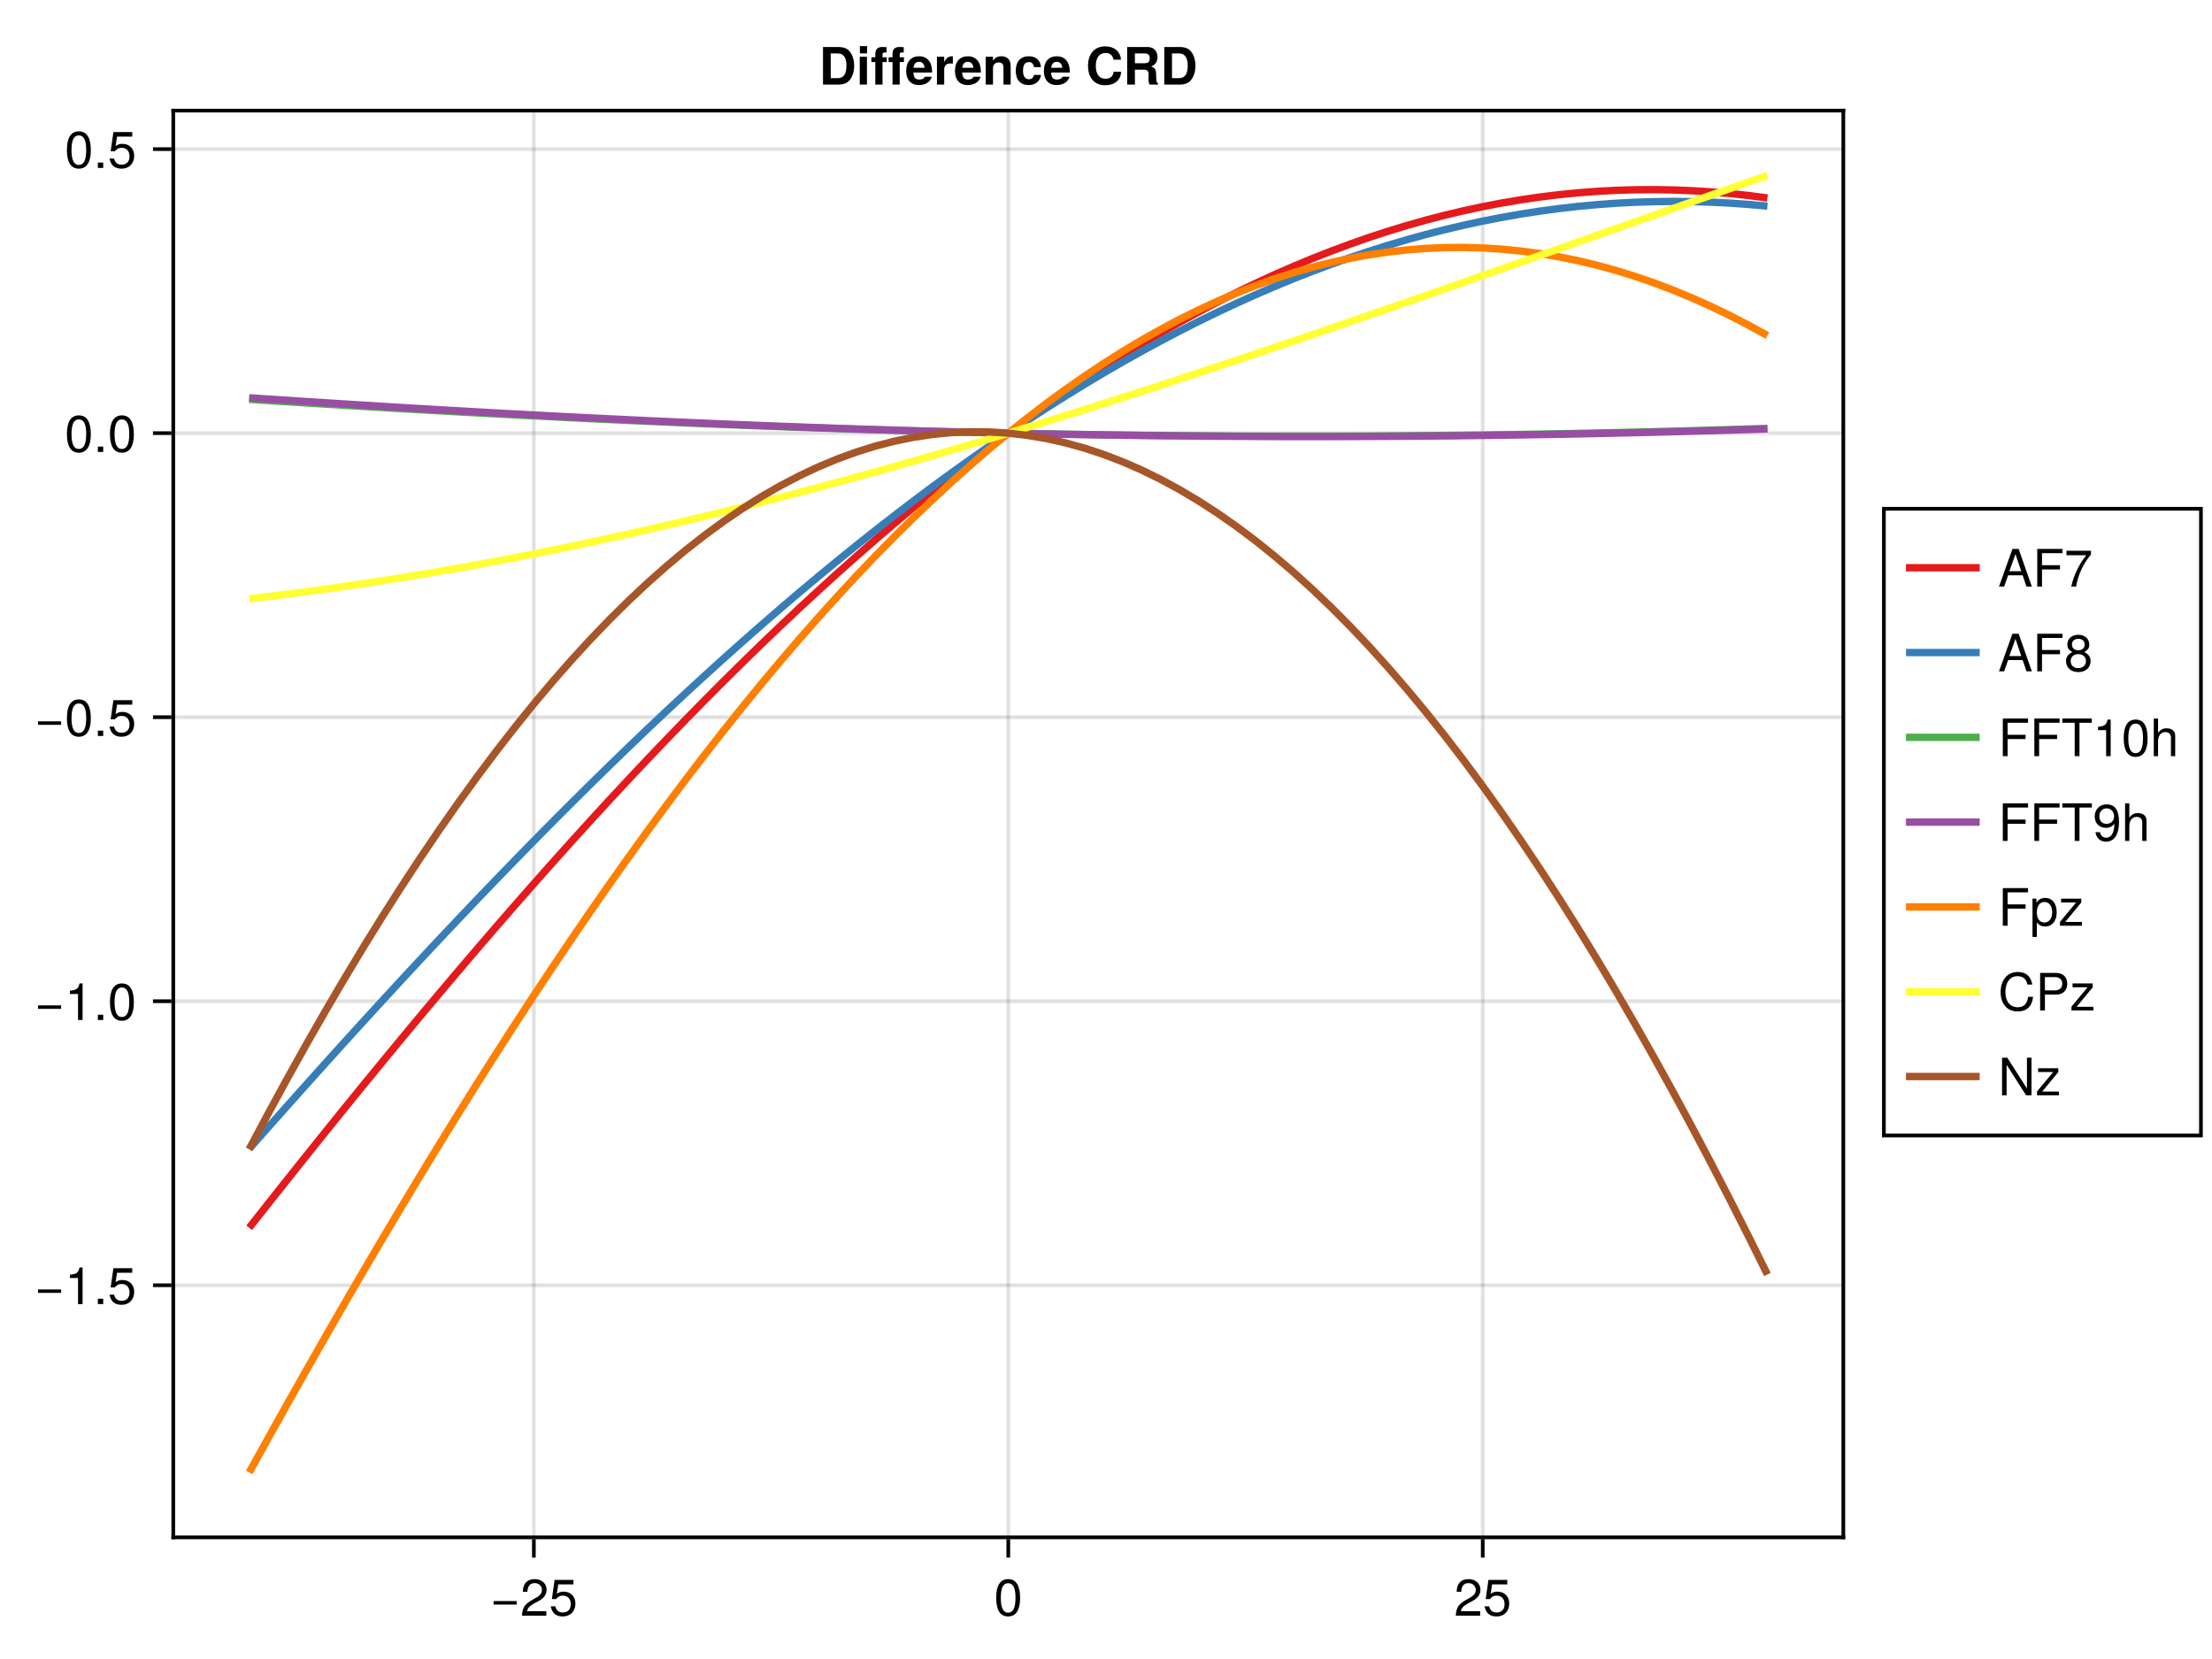 <?xml version="1.0" encoding="UTF-8"?>
<svg xmlns="http://www.w3.org/2000/svg" xmlns:xlink="http://www.w3.org/1999/xlink" width="600" height="450" viewBox="0 0 600 450">
<defs>
<g>
<g id="glyph-0-0-7df33e5d">
<path d="M 7.219 -3.031 C 7.219 -3.031 0.953 -3.031 0.953 -3.031 C 0.953 -3.031 0.953 -3.969 0.953 -3.969 C 0.953 -3.969 7.219 -3.969 7.219 -3.969 C 7.219 -3.969 7.219 -3.031 7.219 -3.031 Z M 7.219 -3.031 "/>
</g>
<g id="glyph-1-0-7df33e5d">
<path d="M 7.156 -7.016 C 7.156 -5.797 6.438 -4.766 5.047 -4.016 C 5.047 -4.016 3.656 -3.266 3.656 -3.266 C 2.438 -2.547 1.984 -2.031 1.859 -1.219 C 1.859 -1.219 7.078 -1.219 7.078 -1.219 C 7.078 -1.219 7.078 0 7.078 0 C 7.078 0 0.469 0 0.469 0 C 0.594 -2.188 1.188 -3.125 3.266 -4.297 C 3.266 -4.297 4.547 -5.031 4.547 -5.031 C 5.438 -5.531 5.891 -6.203 5.891 -6.984 C 5.891 -8.047 5.047 -8.844 3.938 -8.844 C 2.719 -8.844 2.031 -8.141 1.938 -6.484 C 1.938 -6.484 0.703 -6.484 0.703 -6.484 C 0.766 -8.891 1.953 -9.922 3.969 -9.922 C 5.859 -9.922 7.156 -8.688 7.156 -7.016 Z M 7.156 -7.016 "/>
</g>
<g id="glyph-1-1-7df33e5d">
<path d="M 7.188 -3.297 C 7.188 -1.188 5.781 0.203 3.781 0.203 C 2.016 0.203 0.891 -0.578 0.484 -2.547 C 0.484 -2.547 1.719 -2.547 1.719 -2.547 C 2.016 -1.422 2.672 -0.875 3.75 -0.875 C 5.094 -0.875 5.922 -1.688 5.922 -3.125 C 5.922 -4.594 5.078 -5.453 3.75 -5.453 C 2.984 -5.453 2.5 -5.203 1.938 -4.516 C 1.938 -4.516 0.797 -4.516 0.797 -4.516 C 0.797 -4.516 1.547 -9.719 1.547 -9.719 C 1.547 -9.719 6.656 -9.719 6.656 -9.719 C 6.656 -9.719 6.656 -8.5 6.656 -8.5 C 6.656 -8.5 2.531 -8.5 2.531 -8.5 C 2.531 -8.5 2.141 -5.938 2.141 -5.938 C 2.719 -6.359 3.281 -6.531 3.969 -6.531 C 5.875 -6.531 7.188 -5.25 7.188 -3.297 Z M 7.188 -3.297 "/>
</g>
<g id="glyph-1-2-7df33e5d">
<path d="M 7.094 -4.781 C 7.094 -1.516 5.953 0.203 3.844 0.203 C 1.719 0.203 0.609 -1.516 0.609 -4.859 C 0.609 -8.188 1.703 -9.922 3.844 -9.922 C 6 -9.922 7.094 -8.219 7.094 -4.781 Z M 5.844 -4.891 C 5.844 -7.547 5.188 -8.828 3.844 -8.828 C 2.516 -8.828 1.859 -7.562 1.859 -4.844 C 1.859 -2.125 2.516 -0.812 3.828 -0.812 C 5.188 -0.812 5.844 -2.078 5.844 -4.891 Z M 5.844 -4.891 "/>
</g>
<g id="glyph-1-3-7df33e5d">
<path d="M 8.109 -9.062 C 8.109 -9.062 2.562 -9.062 2.562 -9.062 C 2.562 -9.062 2.562 -5.797 2.562 -5.797 C 2.562 -5.797 7.438 -5.797 7.438 -5.797 C 7.438 -5.797 7.438 -4.641 7.438 -4.641 C 7.438 -4.641 2.562 -4.641 2.562 -4.641 C 2.562 -4.641 2.562 0 2.562 0 C 2.562 0 1.266 0 1.266 0 C 1.266 0 1.266 -10.203 1.266 -10.203 C 1.266 -10.203 8.109 -10.203 8.109 -10.203 C 8.109 -10.203 8.109 -9.062 8.109 -9.062 Z M 8.109 -9.062 "/>
</g>
<g id="glyph-1-4-7df33e5d">
<path d="M 8.297 -9.062 C 8.297 -9.062 4.953 -9.062 4.953 -9.062 C 4.953 -9.062 4.953 0 4.953 0 C 4.953 0 3.656 0 3.656 0 C 3.656 0 3.656 -9.062 3.656 -9.062 C 3.656 -9.062 0.297 -9.062 0.297 -9.062 C 0.297 -9.062 0.297 -10.203 0.297 -10.203 C 0.297 -10.203 8.297 -10.203 8.297 -10.203 C 8.297 -10.203 8.297 -9.062 8.297 -9.062 Z M 8.297 -9.062 "/>
</g>
<g id="glyph-1-5-7df33e5d">
<path d="M 6.797 0 C 6.797 0 5.641 0 5.641 0 C 5.641 0 5.641 -5.078 5.641 -5.078 C 5.641 -6.047 4.953 -6.531 4.125 -6.531 C 2.922 -6.531 2.141 -5.547 2.141 -4.047 C 2.141 -4.047 2.141 0 2.141 0 C 2.141 0 0.984 0 0.984 0 C 0.984 0 0.984 -10.203 0.984 -10.203 C 0.984 -10.203 2.141 -10.203 2.141 -10.203 C 2.141 -10.203 2.141 -6.328 2.141 -6.328 C 2.828 -7.219 3.453 -7.547 4.5 -7.547 C 5.922 -7.547 6.797 -6.781 6.797 -5.547 C 6.797 -5.547 6.797 0 6.797 0 Z M 6.797 0 "/>
</g>
<g id="glyph-1-6-7df33e5d">
<path d="M 7.125 -5.188 C 7.125 -1.766 5.875 0.203 3.562 0.203 C 2.047 0.203 0.984 -0.75 0.734 -2.375 C 0.734 -2.375 1.969 -2.375 1.969 -2.375 C 2.172 -1.422 2.766 -0.875 3.641 -0.875 C 5.047 -0.875 5.844 -2.219 5.859 -4.641 C 5.203 -3.875 4.516 -3.547 3.578 -3.547 C 1.797 -3.547 0.531 -4.781 0.531 -6.641 C 0.531 -8.578 1.891 -9.922 3.781 -9.922 C 6.047 -9.922 7.125 -8.297 7.125 -5.188 Z M 5.781 -6.656 C 5.781 -7.953 4.906 -8.844 3.766 -8.844 C 2.625 -8.844 1.797 -8 1.797 -6.734 C 1.797 -5.406 2.531 -4.641 3.719 -4.641 C 4.922 -4.641 5.781 -5.453 5.781 -6.656 Z M 5.781 -6.656 "/>
</g>
<g id="glyph-1-7-7df33e5d">
<path d="M 7.328 -3.594 C 7.328 -1.266 6.078 0.203 4.188 0.203 C 3.234 0.203 2.547 -0.125 1.938 -0.875 C 1.938 -0.875 1.938 3.047 1.938 3.047 C 1.938 3.047 0.766 3.047 0.766 3.047 C 0.766 3.047 0.766 -7.344 0.766 -7.344 C 0.766 -7.344 1.828 -7.344 1.828 -7.344 C 1.828 -7.344 1.828 -6.234 1.828 -6.234 C 2.375 -7.094 3.172 -7.547 4.172 -7.547 C 6.125 -7.547 7.328 -6.062 7.328 -3.594 Z M 6.109 -3.625 C 6.109 -5.375 5.266 -6.453 3.969 -6.453 C 2.75 -6.453 1.938 -5.328 1.938 -3.609 C 1.938 -1.891 2.75 -0.875 3.969 -0.875 C 5.25 -0.875 6.109 -1.953 6.109 -3.625 Z M 6.109 -3.625 "/>
</g>
<g id="glyph-1-8-7df33e5d">
<path d="M 6.391 0 C 6.391 0 0.438 0 0.438 0 C 0.438 0 0.438 -1.047 0.438 -1.047 C 0.438 -1.047 4.812 -6.312 4.812 -6.312 C 4.812 -6.312 0.734 -6.312 0.734 -6.312 C 0.734 -6.312 0.734 -7.344 0.734 -7.344 C 0.734 -7.344 6.203 -7.344 6.203 -7.344 C 6.203 -7.344 6.203 -6.297 6.203 -6.297 C 6.203 -6.297 1.844 -1.016 1.844 -1.016 C 1.844 -1.016 6.391 -1.016 6.391 -1.016 C 6.391 -1.016 6.391 0 6.391 0 Z M 6.391 0 "/>
</g>
<g id="glyph-1-9-7df33e5d">
<path d="M 9.484 -3.719 C 9.172 -1.062 7.766 0.25 5.281 0.25 C 2.281 0.25 0.672 -2 0.672 -4.984 C 0.672 -7.969 2.234 -10.453 5.328 -10.453 C 7.578 -10.453 8.859 -9.281 9.266 -7.047 C 9.266 -7.047 7.938 -7.047 7.938 -7.047 C 7.609 -8.594 6.781 -9.312 5.188 -9.312 C 3.203 -9.312 1.969 -7.609 1.969 -5 C 1.969 -2.453 3.266 -0.891 5.297 -0.891 C 7.016 -0.891 7.828 -1.797 8.141 -3.719 C 8.141 -3.719 9.484 -3.719 9.484 -3.719 Z M 9.484 -3.719 "/>
</g>
<g id="glyph-1-10-7df33e5d">
<path d="M 9.047 0 C 9.047 0 7.578 0 7.578 0 C 7.578 0 2.297 -8.281 2.297 -8.281 C 2.297 -8.281 2.297 0 2.297 0 C 2.297 0 1.062 0 1.062 0 C 1.062 0 1.062 -10.203 1.062 -10.203 C 1.062 -10.203 2.484 -10.203 2.484 -10.203 C 2.484 -10.203 7.812 -1.859 7.812 -1.859 C 7.812 -1.859 7.812 -10.203 7.812 -10.203 C 7.812 -10.203 9.047 -10.203 9.047 -10.203 C 9.047 -10.203 9.047 0 9.047 0 Z M 9.047 0 "/>
</g>
<g id="glyph-2-0-7df33e5d">
<path d="M 7.219 -3.031 C 7.219 -3.031 0.953 -3.031 0.953 -3.031 C 0.953 -3.031 0.953 -3.969 0.953 -3.969 C 0.953 -3.969 7.219 -3.969 7.219 -3.969 C 7.219 -3.969 7.219 -3.031 7.219 -3.031 Z M 7.219 -3.031 "/>
</g>
<g id="glyph-3-0-7df33e5d">
<path d="M 4.859 0 C 4.859 0 3.625 0 3.625 0 C 3.625 0 3.625 -7.062 3.625 -7.062 C 3.625 -7.062 1.422 -7.062 1.422 -7.062 C 1.422 -7.062 1.422 -7.953 1.422 -7.953 C 3.328 -8.188 3.609 -8.406 4.047 -9.922 C 4.047 -9.922 4.859 -9.922 4.859 -9.922 C 4.859 -9.922 4.859 0 4.859 0 Z M 4.859 0 "/>
</g>
<g id="glyph-3-1-7df33e5d">
<path d="M 7.188 -3.297 C 7.188 -1.188 5.781 0.203 3.781 0.203 C 2.016 0.203 0.891 -0.578 0.484 -2.547 C 0.484 -2.547 1.719 -2.547 1.719 -2.547 C 2.016 -1.422 2.672 -0.875 3.75 -0.875 C 5.094 -0.875 5.922 -1.688 5.922 -3.125 C 5.922 -4.594 5.078 -5.453 3.75 -5.453 C 2.984 -5.453 2.5 -5.203 1.938 -4.516 C 1.938 -4.516 0.797 -4.516 0.797 -4.516 C 0.797 -4.516 1.547 -9.719 1.547 -9.719 C 1.547 -9.719 6.656 -9.719 6.656 -9.719 C 6.656 -9.719 6.656 -8.5 6.656 -8.5 C 6.656 -8.5 2.531 -8.5 2.531 -8.5 C 2.531 -8.5 2.141 -5.938 2.141 -5.938 C 2.719 -6.359 3.281 -6.531 3.969 -6.531 C 5.875 -6.531 7.188 -5.25 7.188 -3.297 Z M 7.188 -3.297 "/>
</g>
<g id="glyph-3-2-7df33e5d">
<path d="M 7.094 -4.781 C 7.094 -1.516 5.953 0.203 3.844 0.203 C 1.719 0.203 0.609 -1.516 0.609 -4.859 C 0.609 -8.188 1.703 -9.922 3.844 -9.922 C 6 -9.922 7.094 -8.219 7.094 -4.781 Z M 5.844 -4.891 C 5.844 -7.547 5.188 -8.828 3.844 -8.828 C 2.516 -8.828 1.859 -7.562 1.859 -4.844 C 1.859 -2.125 2.516 -0.812 3.828 -0.812 C 5.188 -0.812 5.844 -2.078 5.844 -4.891 Z M 5.844 -4.891 "/>
</g>
<g id="glyph-4-0-7df33e5d">
<path d="M 2.672 0 C 2.672 0 1.219 0 1.219 0 C 1.219 0 1.219 -1.453 1.219 -1.453 C 1.219 -1.453 2.672 -1.453 2.672 -1.453 C 2.672 -1.453 2.672 0 2.672 0 Z M 2.672 0 "/>
</g>
<g id="glyph-5-0-7df33e5d">
<path d="M 7.219 -3.031 C 7.219 -3.031 0.953 -3.031 0.953 -3.031 C 0.953 -3.031 0.953 -3.969 0.953 -3.969 C 0.953 -3.969 7.219 -3.969 7.219 -3.969 C 7.219 -3.969 7.219 -3.031 7.219 -3.031 Z M 7.219 -3.031 "/>
</g>
<g id="glyph-6-0-7df33e5d">
<path d="M 7.094 -4.781 C 7.094 -1.516 5.953 0.203 3.844 0.203 C 1.719 0.203 0.609 -1.516 0.609 -4.859 C 0.609 -8.188 1.703 -9.922 3.844 -9.922 C 6 -9.922 7.094 -8.219 7.094 -4.781 Z M 5.844 -4.891 C 5.844 -7.547 5.188 -8.828 3.844 -8.828 C 2.516 -8.828 1.859 -7.562 1.859 -4.844 C 1.859 -2.125 2.516 -0.812 3.828 -0.812 C 5.188 -0.812 5.844 -2.078 5.844 -4.891 Z M 5.844 -4.891 "/>
</g>
<g id="glyph-6-1-7df33e5d">
<path d="M 7.188 -3.297 C 7.188 -1.188 5.781 0.203 3.781 0.203 C 2.016 0.203 0.891 -0.578 0.484 -2.547 C 0.484 -2.547 1.719 -2.547 1.719 -2.547 C 2.016 -1.422 2.672 -0.875 3.75 -0.875 C 5.094 -0.875 5.922 -1.688 5.922 -3.125 C 5.922 -4.594 5.078 -5.453 3.75 -5.453 C 2.984 -5.453 2.5 -5.203 1.938 -4.516 C 1.938 -4.516 0.797 -4.516 0.797 -4.516 C 0.797 -4.516 1.547 -9.719 1.547 -9.719 C 1.547 -9.719 6.656 -9.719 6.656 -9.719 C 6.656 -9.719 6.656 -8.5 6.656 -8.5 C 6.656 -8.5 2.531 -8.5 2.531 -8.5 C 2.531 -8.5 2.141 -5.938 2.141 -5.938 C 2.719 -6.359 3.281 -6.531 3.969 -6.531 C 5.875 -6.531 7.188 -5.25 7.188 -3.297 Z M 7.188 -3.297 "/>
</g>
<g id="glyph-7-0-7df33e5d">
<path d="M 2.672 0 C 2.672 0 1.219 0 1.219 0 C 1.219 0 1.219 -1.453 1.219 -1.453 C 1.219 -1.453 2.672 -1.453 2.672 -1.453 C 2.672 -1.453 2.672 0 2.672 0 Z M 2.672 0 "/>
</g>
<g id="glyph-8-0-7df33e5d">
<path d="M 2.672 0 C 2.672 0 1.219 0 1.219 0 C 1.219 0 1.219 -1.453 1.219 -1.453 C 1.219 -1.453 2.672 -1.453 2.672 -1.453 C 2.672 -1.453 2.672 0 2.672 0 Z M 2.672 0 "/>
</g>
<g id="glyph-9-0-7df33e5d">
<path d="M 7.094 -4.781 C 7.094 -1.516 5.953 0.203 3.844 0.203 C 1.719 0.203 0.609 -1.516 0.609 -4.859 C 0.609 -8.188 1.703 -9.922 3.844 -9.922 C 6 -9.922 7.094 -8.219 7.094 -4.781 Z M 5.844 -4.891 C 5.844 -7.547 5.188 -8.828 3.844 -8.828 C 2.516 -8.828 1.859 -7.562 1.859 -4.844 C 1.859 -2.125 2.516 -0.812 3.828 -0.812 C 5.188 -0.812 5.844 -2.078 5.844 -4.891 Z M 5.844 -4.891 "/>
</g>
<g id="glyph-9-1-7df33e5d">
<path d="M 7.188 -3.297 C 7.188 -1.188 5.781 0.203 3.781 0.203 C 2.016 0.203 0.891 -0.578 0.484 -2.547 C 0.484 -2.547 1.719 -2.547 1.719 -2.547 C 2.016 -1.422 2.672 -0.875 3.75 -0.875 C 5.094 -0.875 5.922 -1.688 5.922 -3.125 C 5.922 -4.594 5.078 -5.453 3.75 -5.453 C 2.984 -5.453 2.5 -5.203 1.938 -4.516 C 1.938 -4.516 0.797 -4.516 0.797 -4.516 C 0.797 -4.516 1.547 -9.719 1.547 -9.719 C 1.547 -9.719 6.656 -9.719 6.656 -9.719 C 6.656 -9.719 6.656 -8.5 6.656 -8.5 C 6.656 -8.5 2.531 -8.5 2.531 -8.5 C 2.531 -8.5 2.141 -5.938 2.141 -5.938 C 2.719 -6.359 3.281 -6.531 3.969 -6.531 C 5.875 -6.531 7.188 -5.25 7.188 -3.297 Z M 7.188 -3.297 "/>
</g>
<g id="glyph-10-0-7df33e5d">
<path d="M 2.672 0 C 2.672 0 1.219 0 1.219 0 C 1.219 0 1.219 -1.453 1.219 -1.453 C 1.219 -1.453 2.672 -1.453 2.672 -1.453 C 2.672 -1.453 2.672 0 2.672 0 Z M 2.672 0 "/>
</g>
<g id="glyph-11-0-7df33e5d">
<path d="M 9.531 -5.109 C 9.531 -3.531 9.094 -2.141 8.281 -1.188 C 7.594 -0.359 6.625 0 5.062 0 C 5.062 0 1.078 0 1.078 0 C 1.078 0 1.078 -10.203 1.078 -10.203 C 1.078 -10.203 5.062 -10.203 5.062 -10.203 C 6.641 -10.203 7.609 -9.859 8.281 -9.031 C 9.094 -8.062 9.531 -6.672 9.531 -5.109 Z M 7.438 -5.094 C 7.438 -7.344 6.656 -8.453 5.062 -8.453 C 5.062 -8.453 3.172 -8.453 3.172 -8.453 C 3.172 -8.453 3.172 -1.75 3.172 -1.75 C 3.172 -1.75 5.062 -1.75 5.062 -1.75 C 6.656 -1.75 7.438 -2.859 7.438 -5.094 Z M 7.438 -5.094 "/>
</g>
<g id="glyph-11-1-7df33e5d">
<path d="M 2.891 0 C 2.891 0 0.938 0 0.938 0 C 0.938 0 0.938 -7.562 0.938 -7.562 C 0.938 -7.562 2.891 -7.562 2.891 -7.562 C 2.891 -7.562 2.891 0 2.891 0 Z M 2.922 -8.469 C 2.922 -8.469 0.969 -8.469 0.969 -8.469 C 0.969 -8.469 0.969 -10.438 0.969 -10.438 C 0.969 -10.438 2.922 -10.438 2.922 -10.438 C 2.922 -10.438 2.922 -8.469 2.922 -8.469 Z M 2.922 -8.469 "/>
</g>
<g id="glyph-12-0-7df33e5d">
<path d="M 4.375 -6.109 C 4.375 -6.109 3.219 -6.109 3.219 -6.109 C 3.219 -6.109 3.219 0 3.219 0 C 3.219 0 1.266 0 1.266 0 C 1.266 0 1.266 -6.109 1.266 -6.109 C 1.266 -6.109 0.203 -6.109 0.203 -6.109 C 0.203 -6.109 0.203 -7.406 0.203 -7.406 C 0.203 -7.406 1.266 -7.406 1.266 -7.406 C 1.266 -7.406 1.266 -8.312 1.266 -8.312 C 1.266 -9.594 1.891 -10.203 3.188 -10.203 C 3.453 -10.203 3.953 -10.188 4.312 -10.156 C 4.312 -10.156 4.312 -8.688 4.312 -8.688 C 4.141 -8.719 3.922 -8.734 3.75 -8.734 C 3.391 -8.734 3.219 -8.547 3.219 -8.141 C 3.219 -8.141 3.219 -7.406 3.219 -7.406 C 3.219 -7.406 4.375 -7.406 4.375 -7.406 C 4.375 -7.406 4.375 -6.109 4.375 -6.109 Z M 4.375 -6.109 "/>
</g>
<g id="glyph-12-1-7df33e5d">
<path d="M 5.188 -5.688 C 4.906 -5.719 4.781 -5.734 4.562 -5.734 C 3.422 -5.734 2.844 -5.172 2.844 -4.016 C 2.844 -4.016 2.844 0 2.844 0 C 2.844 0 0.875 0 0.875 0 C 0.875 0 0.875 -7.562 0.875 -7.562 C 0.875 -7.562 2.844 -7.562 2.844 -7.562 C 2.844 -7.562 2.844 -6.078 2.844 -6.078 C 3.266 -7.094 4.047 -7.688 4.938 -7.688 C 5 -7.688 5.062 -7.688 5.188 -7.672 C 5.188 -7.672 5.188 -5.688 5.188 -5.688 Z M 5.188 -5.688 "/>
</g>
<g id="glyph-13-0-7df33e5d">
<path d="M 7.344 -3.5 C 7.344 -3.5 7.344 -3.266 7.344 -3.266 C 7.344 -3.266 2.266 -3.266 2.266 -3.266 C 2.328 -1.797 2.906 -1.375 3.844 -1.375 C 4.547 -1.375 5.172 -1.578 5.328 -2.125 C 5.328 -2.125 7.266 -2.125 7.266 -2.125 C 6.828 -0.641 5.453 0.125 3.766 0.125 C 1.625 0.125 0.312 -1.266 0.312 -3.688 C 0.312 -6.219 1.641 -7.688 3.812 -7.688 C 6.031 -7.688 7.344 -6.109 7.344 -3.5 Z M 5.312 -4.562 C 5.203 -5.641 4.625 -6.188 3.781 -6.188 C 2.906 -6.188 2.422 -5.609 2.297 -4.562 C 2.297 -4.562 5.312 -4.562 5.312 -4.562 Z M 5.312 -4.562 "/>
</g>
<g id="glyph-13-1-7df33e5d">
<path d="M 7.641 0 C 7.641 0 5.688 0 5.688 0 C 5.688 0 5.688 -4.656 5.688 -4.656 C 5.688 -5.562 5.266 -6.016 4.422 -6.016 C 3.469 -6.016 2.844 -5.438 2.844 -4.531 C 2.844 -4.531 2.844 0 2.844 0 C 2.844 0 0.875 0 0.875 0 C 0.875 0 0.875 -7.562 0.875 -7.562 C 0.875 -7.562 2.844 -7.562 2.844 -7.562 C 2.844 -7.562 2.844 -6.469 2.844 -6.469 C 3.406 -7.312 4.094 -7.688 5.109 -7.688 C 6.719 -7.688 7.641 -6.734 7.641 -5.062 C 7.641 -5.062 7.641 0 7.641 0 Z M 7.641 0 "/>
</g>
<g id="glyph-13-2-7df33e5d">
<path d="M 9.531 -5.109 C 9.531 -3.531 9.094 -2.141 8.281 -1.188 C 7.594 -0.359 6.625 0 5.062 0 C 5.062 0 1.078 0 1.078 0 C 1.078 0 1.078 -10.203 1.078 -10.203 C 1.078 -10.203 5.062 -10.203 5.062 -10.203 C 6.641 -10.203 7.609 -9.859 8.281 -9.031 C 9.094 -8.062 9.531 -6.672 9.531 -5.109 Z M 7.438 -5.094 C 7.438 -7.344 6.656 -8.453 5.062 -8.453 C 5.062 -8.453 3.172 -8.453 3.172 -8.453 C 3.172 -8.453 3.172 -1.75 3.172 -1.75 C 3.172 -1.75 5.062 -1.75 5.062 -1.75 C 6.656 -1.75 7.438 -2.859 7.438 -5.094 Z M 7.438 -5.094 "/>
</g>
<g id="glyph-14-0-7df33e5d">
<path d="M 7.312 -2.625 C 7.125 -1.016 5.859 0.125 4.016 0.125 C 1.781 0.125 0.469 -1.234 0.469 -3.719 C 0.469 -6.297 1.797 -7.688 4.047 -7.688 C 5.938 -7.688 7.172 -6.578 7.312 -4.734 C 7.312 -4.734 5.438 -4.734 5.438 -4.734 C 5.203 -5.719 4.828 -6.109 4.031 -6.109 C 2.797 -6.109 2.438 -5.109 2.438 -3.719 C 2.438 -2.25 3.031 -1.453 4.031 -1.453 C 4.781 -1.453 5.188 -1.828 5.438 -2.625 C 5.438 -2.625 7.312 -2.625 7.312 -2.625 Z M 7.312 -2.625 "/>
</g>
<g id="glyph-14-1-7df33e5d">
</g>
<g id="glyph-15-0-7df33e5d">
<path d="M 7.344 -3.5 C 7.344 -3.5 7.344 -3.266 7.344 -3.266 C 7.344 -3.266 2.266 -3.266 2.266 -3.266 C 2.328 -1.797 2.906 -1.375 3.844 -1.375 C 4.547 -1.375 5.172 -1.578 5.328 -2.125 C 5.328 -2.125 7.266 -2.125 7.266 -2.125 C 6.828 -0.641 5.453 0.125 3.766 0.125 C 1.625 0.125 0.312 -1.266 0.312 -3.688 C 0.312 -6.219 1.641 -7.688 3.812 -7.688 C 6.031 -7.688 7.344 -6.109 7.344 -3.5 Z M 5.312 -4.562 C 5.203 -5.641 4.625 -6.188 3.781 -6.188 C 2.906 -6.188 2.422 -5.609 2.297 -4.562 C 2.297 -4.562 5.312 -4.562 5.312 -4.562 Z M 5.312 -4.562 "/>
</g>
<g id="glyph-15-1-7df33e5d">
<path d="M 9.594 -3.484 C 9.469 -1.141 7.766 0.172 5.234 0.172 C 2.391 0.172 0.609 -1.812 0.609 -5.094 C 0.609 -8.406 2.406 -10.375 5.297 -10.375 C 7.594 -10.375 9.359 -9.094 9.547 -6.75 C 9.547 -6.75 7.547 -6.75 7.547 -6.75 C 7.234 -8.062 6.5 -8.578 5.359 -8.578 C 3.703 -8.578 2.719 -7.328 2.719 -5.062 C 2.719 -2.844 3.672 -1.594 5.297 -1.594 C 6.594 -1.594 7.422 -2.188 7.547 -3.484 C 7.547 -3.484 9.594 -3.484 9.594 -3.484 Z M 9.594 -3.484 "/>
</g>
<g id="glyph-15-2-7df33e5d">
<path d="M 9.484 0 C 9.484 0 7.219 0 7.219 0 C 6.953 -0.484 6.906 -0.797 6.906 -1.75 C 6.906 -1.75 6.938 -2.828 6.938 -2.828 C 6.938 -3.688 6.531 -4.047 5.625 -4.047 C 5.625 -4.047 3.219 -4.047 3.219 -4.047 C 3.219 -4.047 3.219 0 3.219 0 C 3.219 0 1.125 0 1.125 0 C 1.125 0 1.125 -10.203 1.125 -10.203 C 1.125 -10.203 6.594 -10.203 6.594 -10.203 C 8.406 -10.203 9.344 -9.031 9.344 -7.453 C 9.344 -6.203 8.766 -5.375 7.609 -4.922 C 8.922 -4.375 8.969 -4.234 9.031 -1.219 C 9.031 -0.766 9.156 -0.562 9.484 -0.375 C 9.484 -0.375 9.484 0 9.484 0 Z M 7.234 -7.156 C 7.234 -8.031 6.906 -8.453 5.75 -8.453 C 5.75 -8.453 3.219 -8.453 3.219 -8.453 C 3.219 -8.453 3.219 -5.797 3.219 -5.797 C 3.219 -5.797 5.75 -5.797 5.75 -5.797 C 6.938 -5.797 7.234 -6.25 7.234 -7.156 Z M 7.234 -7.156 "/>
</g>
<g id="glyph-16-0-7df33e5d">
<path d="M 9.141 0 C 9.141 0 7.688 0 7.688 0 C 7.688 0 6.641 -3.062 6.641 -3.062 C 6.641 -3.062 2.703 -3.062 2.703 -3.062 C 2.703 -3.062 1.625 0 1.625 0 C 1.625 0 0.234 0 0.234 0 C 0.234 0 3.875 -10.203 3.875 -10.203 C 3.875 -10.203 5.562 -10.203 5.562 -10.203 C 5.562 -10.203 9.141 0 9.141 0 Z M 6.266 -4.156 C 6.266 -4.156 4.703 -8.812 4.703 -8.812 C 4.703 -8.812 3.031 -4.156 3.031 -4.156 C 3.031 -4.156 6.266 -4.156 6.266 -4.156 Z M 6.266 -4.156 "/>
</g>
<g id="glyph-16-1-7df33e5d">
<path d="M 8.109 -9.062 C 8.109 -9.062 2.562 -9.062 2.562 -9.062 C 2.562 -9.062 2.562 -5.797 2.562 -5.797 C 2.562 -5.797 7.438 -5.797 7.438 -5.797 C 7.438 -5.797 7.438 -4.641 7.438 -4.641 C 7.438 -4.641 2.562 -4.641 2.562 -4.641 C 2.562 -4.641 2.562 0 2.562 0 C 2.562 0 1.266 0 1.266 0 C 1.266 0 1.266 -10.203 1.266 -10.203 C 1.266 -10.203 8.109 -10.203 8.109 -10.203 C 8.109 -10.203 8.109 -9.062 8.109 -9.062 Z M 8.109 -9.062 "/>
</g>
<g id="glyph-16-2-7df33e5d">
<path d="M 7.281 -8.688 C 5.188 -6.203 3.797 -3.203 3.25 0 C 3.25 0 1.938 0 1.938 0 C 2.625 -3.109 4.031 -6 6 -8.5 C 6 -8.5 0.641 -8.5 0.641 -8.5 C 0.641 -8.5 0.641 -9.719 0.641 -9.719 C 0.641 -9.719 7.281 -9.719 7.281 -9.719 C 7.281 -9.719 7.281 -8.688 7.281 -8.688 Z M 7.281 -8.688 "/>
</g>
<g id="glyph-17-0-7df33e5d">
<path d="M 9.141 0 C 9.141 0 7.688 0 7.688 0 C 7.688 0 6.641 -3.062 6.641 -3.062 C 6.641 -3.062 2.703 -3.062 2.703 -3.062 C 2.703 -3.062 1.625 0 1.625 0 C 1.625 0 0.234 0 0.234 0 C 0.234 0 3.875 -10.203 3.875 -10.203 C 3.875 -10.203 5.562 -10.203 5.562 -10.203 C 5.562 -10.203 9.141 0 9.141 0 Z M 6.266 -4.156 C 6.266 -4.156 4.703 -8.812 4.703 -8.812 C 4.703 -8.812 3.031 -4.156 3.031 -4.156 C 3.031 -4.156 6.266 -4.156 6.266 -4.156 Z M 6.266 -4.156 "/>
</g>
<g id="glyph-17-1-7df33e5d">
<path d="M 8.109 -9.062 C 8.109 -9.062 2.562 -9.062 2.562 -9.062 C 2.562 -9.062 2.562 -5.797 2.562 -5.797 C 2.562 -5.797 7.438 -5.797 7.438 -5.797 C 7.438 -5.797 7.438 -4.641 7.438 -4.641 C 7.438 -4.641 2.562 -4.641 2.562 -4.641 C 2.562 -4.641 2.562 0 2.562 0 C 2.562 0 1.266 0 1.266 0 C 1.266 0 1.266 -10.203 1.266 -10.203 C 1.266 -10.203 8.109 -10.203 8.109 -10.203 C 8.109 -10.203 8.109 -9.062 8.109 -9.062 Z M 8.109 -9.062 "/>
</g>
<g id="glyph-17-2-7df33e5d">
<path d="M 7.188 -2.797 C 7.188 -1 5.812 0.203 3.844 0.203 C 1.891 0.203 0.516 -1 0.516 -2.812 C 0.516 -3.906 1.078 -4.672 2.219 -5.219 C 1.203 -5.859 0.875 -6.359 0.875 -7.281 C 0.875 -8.828 2.094 -9.922 3.844 -9.922 C 5.609 -9.922 6.828 -8.828 6.828 -7.281 C 6.828 -6.344 6.5 -5.844 5.469 -5.219 C 6.625 -4.672 7.188 -3.906 7.188 -2.797 Z M 5.578 -7.25 C 5.578 -8.219 4.906 -8.828 3.844 -8.828 C 2.812 -8.828 2.125 -8.219 2.125 -7.266 C 2.125 -6.328 2.812 -5.719 3.844 -5.719 C 4.891 -5.719 5.578 -6.328 5.578 -7.25 Z M 5.922 -2.781 C 5.922 -3.953 5.078 -4.672 3.844 -4.672 C 2.625 -4.672 1.781 -3.953 1.781 -2.781 C 1.781 -1.625 2.625 -0.875 3.828 -0.875 C 5.078 -0.875 5.922 -1.609 5.922 -2.781 Z M 5.922 -2.781 "/>
</g>
<g id="glyph-18-0-7df33e5d">
<path d="M 4.859 0 C 4.859 0 3.625 0 3.625 0 C 3.625 0 3.625 -7.062 3.625 -7.062 C 3.625 -7.062 1.422 -7.062 1.422 -7.062 C 1.422 -7.062 1.422 -7.953 1.422 -7.953 C 3.328 -8.188 3.609 -8.406 4.047 -9.922 C 4.047 -9.922 4.859 -9.922 4.859 -9.922 C 4.859 -9.922 4.859 0 4.859 0 Z M 4.859 0 "/>
</g>
<g id="glyph-18-1-7df33e5d">
<path d="M 8.109 -9.062 C 8.109 -9.062 2.562 -9.062 2.562 -9.062 C 2.562 -9.062 2.562 -5.797 2.562 -5.797 C 2.562 -5.797 7.438 -5.797 7.438 -5.797 C 7.438 -5.797 7.438 -4.641 7.438 -4.641 C 7.438 -4.641 2.562 -4.641 2.562 -4.641 C 2.562 -4.641 2.562 0 2.562 0 C 2.562 0 1.266 0 1.266 0 C 1.266 0 1.266 -10.203 1.266 -10.203 C 1.266 -10.203 8.109 -10.203 8.109 -10.203 C 8.109 -10.203 8.109 -9.062 8.109 -9.062 Z M 8.109 -9.062 "/>
</g>
<g id="glyph-18-2-7df33e5d">
<path d="M 6.391 0 C 6.391 0 0.438 0 0.438 0 C 0.438 0 0.438 -1.047 0.438 -1.047 C 0.438 -1.047 4.812 -6.312 4.812 -6.312 C 4.812 -6.312 0.734 -6.312 0.734 -6.312 C 0.734 -6.312 0.734 -7.344 0.734 -7.344 C 0.734 -7.344 6.203 -7.344 6.203 -7.344 C 6.203 -7.344 6.203 -6.297 6.203 -6.297 C 6.203 -6.297 1.844 -1.016 1.844 -1.016 C 1.844 -1.016 6.391 -1.016 6.391 -1.016 C 6.391 -1.016 6.391 0 6.391 0 Z M 6.391 0 "/>
</g>
<g id="glyph-19-0-7df33e5d">
<path d="M 8.641 -7.203 C 8.641 -5.516 7.469 -4.328 5.781 -4.328 C 5.781 -4.328 2.578 -4.328 2.578 -4.328 C 2.578 -4.328 2.578 0 2.578 0 C 2.578 0 1.281 0 1.281 0 C 1.281 0 1.281 -10.203 1.281 -10.203 C 1.281 -10.203 5.484 -10.203 5.484 -10.203 C 7.5 -10.203 8.641 -9.125 8.641 -7.203 Z M 7.281 -7.266 C 7.281 -8.391 6.531 -9.062 5.297 -9.062 C 5.297 -9.062 2.578 -9.062 2.578 -9.062 C 2.578 -9.062 2.578 -5.469 2.578 -5.469 C 2.578 -5.469 5.297 -5.469 5.297 -5.469 C 6.531 -5.469 7.281 -6.141 7.281 -7.266 Z M 7.281 -7.266 "/>
</g>
<g id="glyph-19-1-7df33e5d">
<path d="M 6.391 0 C 6.391 0 0.438 0 0.438 0 C 0.438 0 0.438 -1.047 0.438 -1.047 C 0.438 -1.047 4.812 -6.312 4.812 -6.312 C 4.812 -6.312 0.734 -6.312 0.734 -6.312 C 0.734 -6.312 0.734 -7.344 0.734 -7.344 C 0.734 -7.344 6.203 -7.344 6.203 -7.344 C 6.203 -7.344 6.203 -6.297 6.203 -6.297 C 6.203 -6.297 1.844 -1.016 1.844 -1.016 C 1.844 -1.016 6.391 -1.016 6.391 -1.016 C 6.391 -1.016 6.391 0 6.391 0 Z M 6.391 0 "/>
</g>
</g>
</defs>
<rect x="-60" y="-45" width="720" height="540" fill="rgb(100%, 100%, 100%)" fill-opacity="1"/>
<path fill-rule="nonzero" fill="rgb(100%, 100%, 100%)" fill-opacity="1" d="M 47 417 L 500 417 L 500 30 L 47 30 Z M 47 417 "/>
<path fill="none" stroke-width="1" stroke-linecap="butt" stroke-linejoin="miter" stroke="rgb(0%, 0%, 0%)" stroke-opacity="0.12" stroke-miterlimit="1.155" d="M 144.809 417 L 144.809 30 "/>
<path fill="none" stroke-width="1" stroke-linecap="butt" stroke-linejoin="miter" stroke="rgb(0%, 0%, 0%)" stroke-opacity="0.12" stroke-miterlimit="1.155" d="M 273.5 417 L 273.5 30 "/>
<path fill="none" stroke-width="1" stroke-linecap="butt" stroke-linejoin="miter" stroke="rgb(0%, 0%, 0%)" stroke-opacity="0.12" stroke-miterlimit="1.155" d="M 402.191 417 L 402.191 30 "/>
<path fill="none" stroke-width="1" stroke-linecap="butt" stroke-linejoin="miter" stroke="rgb(0%, 0%, 0%)" stroke-opacity="0.12" stroke-miterlimit="1.155" d="M 47 348.621 L 500 348.621 "/>
<path fill="none" stroke-width="1" stroke-linecap="butt" stroke-linejoin="miter" stroke="rgb(0%, 0%, 0%)" stroke-opacity="0.12" stroke-miterlimit="1.155" d="M 47 271.578 L 500 271.578 "/>
<path fill="none" stroke-width="1" stroke-linecap="butt" stroke-linejoin="miter" stroke="rgb(0%, 0%, 0%)" stroke-opacity="0.12" stroke-miterlimit="1.155" d="M 47 194.535 L 500 194.535 "/>
<path fill="none" stroke-width="1" stroke-linecap="butt" stroke-linejoin="miter" stroke="rgb(0%, 0%, 0%)" stroke-opacity="0.12" stroke-miterlimit="1.155" d="M 47 117.488 L 500 117.488 "/>
<path fill="none" stroke-width="1" stroke-linecap="butt" stroke-linejoin="miter" stroke="rgb(0%, 0%, 0%)" stroke-opacity="0.12" stroke-miterlimit="1.155" d="M 47 40.445 L 500 40.445 "/>
<g fill="rgb(0%, 0%, 0%)" fill-opacity="1">
<use xlink:href="#glyph-0-0-7df33e5d" x="132.935" y="438.258"/>
</g>
<g fill="rgb(0%, 0%, 0%)" fill-opacity="1">
<use xlink:href="#glyph-1-0-7df33e5d" x="141.111" y="438.258"/>
</g>
<g fill="rgb(0%, 0%, 0%)" fill-opacity="1">
<use xlink:href="#glyph-1-1-7df33e5d" x="148.895" y="438.258"/>
</g>
<g fill="rgb(0%, 0%, 0%)" fill-opacity="1">
<use xlink:href="#glyph-1-2-7df33e5d" x="269.608" y="438.258"/>
</g>
<g fill="rgb(0%, 0%, 0%)" fill-opacity="1">
<use xlink:href="#glyph-1-0-7df33e5d" x="394.409" y="438.258"/>
</g>
<g fill="rgb(0%, 0%, 0%)" fill-opacity="1">
<use xlink:href="#glyph-1-1-7df33e5d" x="402.193" y="438.258"/>
</g>
<g fill="rgb(0%, 0%, 0%)" fill-opacity="1">
<use xlink:href="#glyph-2-0-7df33e5d" x="9.364" y="353.724"/>
</g>
<g fill="rgb(0%, 0%, 0%)" fill-opacity="1">
<use xlink:href="#glyph-3-0-7df33e5d" x="17.54" y="353.724"/>
</g>
<g fill="rgb(0%, 0%, 0%)" fill-opacity="1">
<use xlink:href="#glyph-4-0-7df33e5d" x="25.324" y="353.724"/>
</g>
<g fill="rgb(0%, 0%, 0%)" fill-opacity="1">
<use xlink:href="#glyph-3-1-7df33e5d" x="29.216" y="353.724"/>
</g>
<g fill="rgb(0%, 0%, 0%)" fill-opacity="1">
<use xlink:href="#glyph-2-0-7df33e5d" x="9.364" y="276.68"/>
</g>
<g fill="rgb(0%, 0%, 0%)" fill-opacity="1">
<use xlink:href="#glyph-3-0-7df33e5d" x="17.54" y="276.68"/>
</g>
<g fill="rgb(0%, 0%, 0%)" fill-opacity="1">
<use xlink:href="#glyph-4-0-7df33e5d" x="25.324" y="276.68"/>
</g>
<g fill="rgb(0%, 0%, 0%)" fill-opacity="1">
<use xlink:href="#glyph-3-2-7df33e5d" x="29.216" y="276.68"/>
</g>
<g fill="rgb(0%, 0%, 0%)" fill-opacity="1">
<use xlink:href="#glyph-5-0-7df33e5d" x="9.364" y="199.637"/>
</g>
<g fill="rgb(0%, 0%, 0%)" fill-opacity="1">
<use xlink:href="#glyph-6-0-7df33e5d" x="17.54" y="199.637"/>
</g>
<g fill="rgb(0%, 0%, 0%)" fill-opacity="1">
<use xlink:href="#glyph-7-0-7df33e5d" x="25.324" y="199.637"/>
</g>
<g fill="rgb(0%, 0%, 0%)" fill-opacity="1">
<use xlink:href="#glyph-6-1-7df33e5d" x="29.216" y="199.637"/>
</g>
<g fill="rgb(0%, 0%, 0%)" fill-opacity="1">
<use xlink:href="#glyph-6-0-7df33e5d" x="17.54" y="122.593"/>
</g>
<g fill="rgb(0%, 0%, 0%)" fill-opacity="1">
<use xlink:href="#glyph-8-0-7df33e5d" x="25.324" y="122.593"/>
</g>
<g fill="rgb(0%, 0%, 0%)" fill-opacity="1">
<use xlink:href="#glyph-6-0-7df33e5d" x="29.216" y="122.593"/>
</g>
<g fill="rgb(0%, 0%, 0%)" fill-opacity="1">
<use xlink:href="#glyph-9-0-7df33e5d" x="17.54" y="45.549"/>
</g>
<g fill="rgb(0%, 0%, 0%)" fill-opacity="1">
<use xlink:href="#glyph-10-0-7df33e5d" x="25.324" y="45.549"/>
</g>
<g fill="rgb(0%, 0%, 0%)" fill-opacity="1">
<use xlink:href="#glyph-9-1-7df33e5d" x="29.216" y="45.549"/>
</g>
<g fill="rgb(0%, 0%, 0%)" fill-opacity="1">
<use xlink:href="#glyph-11-0-7df33e5d" x="222.162" y="22.948"/>
</g>
<g fill="rgb(0%, 0%, 0%)" fill-opacity="1">
<use xlink:href="#glyph-11-1-7df33e5d" x="232.27" y="22.948"/>
</g>
<g fill="rgb(0%, 0%, 0%)" fill-opacity="1">
<use xlink:href="#glyph-12-0-7df33e5d" x="236.162" y="22.948"/>
</g>
<g fill="rgb(0%, 0%, 0%)" fill-opacity="1">
<use xlink:href="#glyph-12-0-7df33e5d" x="240.824" y="22.948"/>
</g>
<g fill="rgb(0%, 0%, 0%)" fill-opacity="1">
<use xlink:href="#glyph-13-0-7df33e5d" x="245.486" y="22.948"/>
</g>
<g fill="rgb(0%, 0%, 0%)" fill-opacity="1">
<use xlink:href="#glyph-12-1-7df33e5d" x="253.27" y="22.948"/>
</g>
<g fill="rgb(0%, 0%, 0%)" fill-opacity="1">
<use xlink:href="#glyph-13-0-7df33e5d" x="258.716" y="22.948"/>
</g>
<g fill="rgb(0%, 0%, 0%)" fill-opacity="1">
<use xlink:href="#glyph-13-1-7df33e5d" x="266.5" y="22.948"/>
</g>
<g fill="rgb(0%, 0%, 0%)" fill-opacity="1">
<use xlink:href="#glyph-14-0-7df33e5d" x="275.054" y="22.948"/>
</g>
<g fill="rgb(0%, 0%, 0%)" fill-opacity="1">
<use xlink:href="#glyph-15-0-7df33e5d" x="282.838" y="22.948"/>
</g>
<g fill="rgb(0%, 0%, 0%)" fill-opacity="1">
<use xlink:href="#glyph-14-1-7df33e5d" x="290.622" y="22.948"/>
</g>
<g fill="rgb(0%, 0%, 0%)" fill-opacity="1">
<use xlink:href="#glyph-15-1-7df33e5d" x="294.514" y="22.948"/>
</g>
<g fill="rgb(0%, 0%, 0%)" fill-opacity="1">
<use xlink:href="#glyph-15-2-7df33e5d" x="304.622" y="22.948"/>
</g>
<g fill="rgb(0%, 0%, 0%)" fill-opacity="1">
<use xlink:href="#glyph-13-2-7df33e5d" x="314.73" y="22.948"/>
</g>
<path fill="none" stroke-width="2" stroke-linecap="butt" stroke-linejoin="miter" stroke="rgb(89.412%, 10.196%, 10.98%)" stroke-opacity="1" stroke-miterlimit="2" d="M 67.59 333.035 L 72.738 326.512 L 77.887 320.02 L 83.035 313.562 L 88.184 307.148 L 93.328 300.773 L 98.477 294.441 L 103.625 288.156 L 108.773 281.914 L 113.922 275.723 L 119.066 269.582 L 124.215 263.496 L 129.363 257.461 L 134.512 251.484 L 139.66 245.566 L 144.809 239.707 L 149.953 233.906 L 155.102 228.172 L 160.25 222.504 L 165.398 216.898 L 170.547 211.363 L 175.691 205.898 L 180.84 200.508 L 185.988 195.188 L 191.137 189.945 L 196.285 184.777 L 201.434 179.688 L 206.578 174.68 L 211.727 169.754 L 216.875 164.906 L 222.023 160.148 L 227.172 155.473 L 232.316 150.887 L 237.465 146.387 L 242.613 141.98 L 247.762 137.66 L 252.91 133.438 L 258.059 129.305 L 263.203 125.27 L 268.352 121.332 L 273.5 117.488 L 278.648 113.746 L 283.797 110.105 L 288.941 106.562 L 294.09 103.125 L 299.238 99.785 L 304.387 96.555 L 309.535 93.43 L 314.684 90.406 L 319.828 87.492 L 324.977 84.688 L 330.125 81.988 L 335.273 79.402 L 340.422 76.926 L 345.566 74.559 L 350.715 72.305 L 355.863 70.164 L 361.012 68.137 L 366.16 66.223 L 371.309 64.422 L 376.453 62.734 L 381.602 61.168 L 386.75 59.711 L 391.898 58.375 L 397.047 57.156 L 402.191 56.051 L 407.34 55.066 L 412.488 54.199 L 417.637 53.449 L 422.785 52.816 L 427.934 52.305 L 433.078 51.91 L 438.227 51.633 L 443.375 51.477 L 448.523 51.438 L 453.672 51.52 L 458.816 51.719 L 463.965 52.039 L 469.113 52.477 L 474.262 53.031 L 479.41 53.707 "/>
<path fill="none" stroke-width="2" stroke-linecap="butt" stroke-linejoin="miter" stroke="rgb(21.569%, 49.412%, 72.157%)" stroke-opacity="1" stroke-miterlimit="2" d="M 67.59 311.621 L 72.738 305.797 L 77.887 300 L 83.035 294.238 L 88.184 288.504 L 93.328 282.809 L 98.477 277.148 L 103.625 271.523 L 108.773 265.938 L 113.922 260.395 L 119.066 254.895 L 124.215 249.438 L 129.363 244.027 L 134.512 238.668 L 139.66 233.355 L 144.809 228.09 L 149.953 222.883 L 155.102 217.727 L 160.25 212.629 L 165.398 207.586 L 170.547 202.602 L 175.691 197.68 L 180.84 192.82 L 185.988 188.023 L 191.137 183.289 L 196.285 178.621 L 201.434 174.023 L 206.578 169.492 L 211.727 165.035 L 216.875 160.648 L 222.023 156.332 L 227.172 152.094 L 232.316 147.93 L 237.465 143.84 L 242.613 139.832 L 247.762 135.902 L 252.91 132.055 L 258.059 128.289 L 263.203 124.605 L 268.352 121.004 L 273.5 117.488 L 278.648 114.062 L 283.797 110.723 L 288.941 107.469 L 294.09 104.305 L 299.238 101.234 L 304.387 98.25 L 309.535 95.363 L 314.684 92.566 L 319.828 89.863 L 324.977 87.254 L 330.125 84.742 L 335.273 82.328 L 340.422 80.008 L 345.566 77.785 L 350.715 75.664 L 355.863 73.641 L 361.012 71.715 L 366.16 69.891 L 371.309 68.168 L 376.453 66.547 L 381.602 65.027 L 386.75 63.609 L 391.898 62.293 L 397.047 61.082 L 402.191 59.973 L 407.34 58.969 L 412.488 58.066 L 417.637 57.273 L 422.785 56.582 L 427.934 55.992 L 433.078 55.512 L 438.227 55.137 L 443.375 54.863 L 448.523 54.699 L 453.672 54.637 L 458.816 54.684 L 463.965 54.832 L 469.113 55.09 L 474.262 55.449 L 479.41 55.918 "/>
<path fill="none" stroke-width="2" stroke-linecap="butt" stroke-linejoin="miter" stroke="rgb(30.196%, 68.627%, 29.02%)" stroke-opacity="1" stroke-miterlimit="2" d="M 67.59 108.312 L 72.738 108.645 L 77.887 108.973 L 88.184 109.613 L 93.328 109.926 L 98.477 110.234 L 103.625 110.539 L 108.773 110.84 L 113.922 111.137 L 119.066 111.426 L 124.215 111.711 L 129.363 111.992 L 139.66 112.539 L 144.809 112.801 L 149.953 113.062 L 155.102 113.316 L 160.25 113.562 L 165.398 113.805 L 170.547 114.043 L 175.691 114.273 L 180.84 114.5 L 185.988 114.719 L 191.137 114.934 L 196.285 115.141 L 201.434 115.344 L 206.578 115.539 L 211.727 115.727 L 216.875 115.91 L 222.023 116.086 L 227.172 116.254 L 232.316 116.418 L 237.465 116.574 L 242.613 116.727 L 247.762 116.871 L 252.91 117.008 L 258.059 117.137 L 263.203 117.262 L 268.352 117.379 L 273.5 117.488 L 278.648 117.594 L 283.797 117.691 L 288.941 117.781 L 294.09 117.863 L 299.238 117.938 L 304.387 118.008 L 309.535 118.07 L 314.684 118.125 L 319.828 118.172 L 324.977 118.215 L 330.125 118.25 L 335.273 118.277 L 340.422 118.297 L 345.566 118.309 L 350.715 118.312 L 355.863 118.312 L 361.012 118.305 L 366.16 118.289 L 371.309 118.266 L 376.453 118.238 L 381.602 118.199 L 386.75 118.156 L 391.898 118.105 L 397.047 118.047 L 402.191 117.984 L 407.34 117.91 L 412.488 117.832 L 417.637 117.75 L 422.785 117.656 L 427.934 117.555 L 433.078 117.449 L 438.227 117.336 L 443.375 117.219 L 448.523 117.09 L 453.672 116.957 L 458.816 116.82 L 463.965 116.672 L 469.113 116.52 L 474.262 116.359 L 479.41 116.195 "/>
<path fill="none" stroke-width="2" stroke-linecap="butt" stroke-linejoin="miter" stroke="rgb(59.608%, 30.588%, 63.922%)" stroke-opacity="1" stroke-miterlimit="2" d="M 67.59 107.898 L 72.738 108.242 L 83.035 108.914 L 88.184 109.246 L 93.328 109.57 L 103.625 110.211 L 113.922 110.828 L 119.066 111.129 L 124.215 111.426 L 129.363 111.719 L 134.512 112.004 L 139.66 112.285 L 144.809 112.562 L 149.953 112.832 L 155.102 113.098 L 160.25 113.359 L 170.547 113.859 L 175.691 114.102 L 180.84 114.336 L 185.988 114.566 L 191.137 114.789 L 196.285 115.008 L 201.434 115.219 L 206.578 115.422 L 211.727 115.621 L 216.875 115.816 L 222.023 116 L 227.172 116.18 L 232.316 116.352 L 237.465 116.52 L 242.613 116.676 L 247.762 116.828 L 252.91 116.977 L 258.059 117.113 L 263.203 117.246 L 268.352 117.371 L 273.5 117.488 L 278.648 117.602 L 283.797 117.707 L 288.941 117.801 L 294.09 117.891 L 299.238 117.977 L 304.387 118.051 L 309.535 118.121 L 314.684 118.18 L 319.828 118.234 L 324.977 118.281 L 330.125 118.32 L 335.273 118.355 L 340.422 118.379 L 345.566 118.398 L 350.715 118.41 L 355.863 118.414 L 361.012 118.41 L 366.16 118.398 L 371.309 118.379 L 376.453 118.352 L 381.602 118.32 L 386.75 118.281 L 391.898 118.234 L 397.047 118.18 L 402.191 118.117 L 407.34 118.047 L 412.488 117.973 L 417.637 117.891 L 422.785 117.797 L 427.934 117.699 L 433.078 117.598 L 438.227 117.484 L 443.375 117.367 L 448.523 117.242 L 453.672 117.109 L 458.816 116.969 L 463.965 116.824 L 469.113 116.672 L 474.262 116.512 L 479.41 116.344 "/>
<path fill="none" stroke-width="2" stroke-linecap="butt" stroke-linejoin="miter" stroke="rgb(100%, 49.804%, 0%)" stroke-opacity="1" stroke-miterlimit="2" d="M 67.59 399.41 L 72.738 390.117 L 77.887 380.91 L 83.035 371.789 L 88.184 362.754 L 93.328 353.812 L 98.477 344.965 L 103.625 336.215 L 108.773 327.566 L 113.922 319.016 L 119.066 310.574 L 124.215 302.238 L 129.363 294.012 L 134.512 285.898 L 139.66 277.898 L 144.809 270.02 L 149.953 262.258 L 155.102 254.621 L 160.25 247.105 L 165.398 239.719 L 170.547 232.461 L 175.691 225.332 L 180.84 218.34 L 185.988 211.48 L 191.137 204.762 L 196.285 198.18 L 201.434 191.738 L 206.578 185.445 L 211.727 179.293 L 216.875 173.293 L 222.023 167.441 L 227.172 161.738 L 232.316 156.188 L 237.465 150.793 L 242.613 145.555 L 247.762 140.477 L 252.91 135.555 L 258.059 130.793 L 263.203 126.195 L 268.352 121.758 L 273.5 117.488 L 278.648 113.387 L 283.797 109.449 L 288.941 105.684 L 294.09 102.086 L 299.238 98.66 L 304.387 95.406 L 309.535 92.324 L 314.684 89.418 L 319.828 86.684 L 324.977 84.129 L 330.125 81.746 L 335.273 79.547 L 340.422 77.52 L 345.566 75.672 L 350.715 74.004 L 355.863 72.516 L 361.012 71.207 L 366.16 70.082 L 371.309 69.133 L 376.453 68.367 L 381.602 67.785 L 386.75 67.379 L 391.898 67.16 L 397.047 67.117 L 402.191 67.258 L 407.34 67.582 L 412.488 68.086 L 417.637 68.773 L 422.785 69.641 L 427.934 70.688 L 433.078 71.918 L 438.227 73.324 L 443.375 74.914 L 448.523 76.68 L 453.672 78.629 L 458.816 80.754 L 463.965 83.055 L 469.113 85.535 L 474.262 88.188 L 479.41 91.02 "/>
<path fill="none" stroke-width="2" stroke-linecap="butt" stroke-linejoin="miter" stroke="rgb(100%, 100%, 20%)" stroke-opacity="1" stroke-miterlimit="2" d="M 67.59 162.418 L 72.738 161.805 L 77.887 161.168 L 83.035 160.496 L 88.184 159.797 L 93.328 159.07 L 98.477 158.312 L 103.625 157.527 L 108.773 156.711 L 113.922 155.871 L 119.066 155 L 124.215 154.102 L 129.363 153.176 L 134.512 152.223 L 139.66 151.242 L 144.809 150.238 L 149.953 149.207 L 155.102 148.148 L 160.25 147.062 L 165.398 145.953 L 170.547 144.82 L 175.691 143.66 L 180.84 142.48 L 185.988 141.273 L 191.137 140.043 L 196.285 138.789 L 201.434 137.512 L 206.578 136.215 L 211.727 134.895 L 216.875 133.551 L 222.023 132.188 L 227.172 130.805 L 232.316 129.402 L 237.465 127.977 L 242.613 126.535 L 247.762 125.07 L 252.91 123.59 L 258.059 122.09 L 263.203 120.574 L 268.352 119.039 L 273.5 117.488 L 278.648 115.922 L 283.797 114.34 L 288.941 112.742 L 294.09 111.129 L 299.238 109.504 L 304.387 107.859 L 309.535 106.207 L 314.684 104.539 L 319.828 102.859 L 324.977 101.168 L 330.125 99.465 L 335.273 97.754 L 340.422 96.031 L 345.566 94.297 L 350.715 92.555 L 355.863 90.805 L 361.012 89.043 L 366.16 87.277 L 371.309 85.504 L 376.453 83.723 L 381.602 81.938 L 386.75 80.145 L 391.898 78.348 L 397.047 76.547 L 402.191 74.742 L 412.488 71.125 L 417.637 69.309 L 422.785 67.496 L 427.934 65.68 L 433.078 63.863 L 438.227 62.047 L 443.375 60.234 L 448.523 58.418 L 453.672 56.605 L 458.816 54.797 L 463.965 52.988 L 474.262 49.387 L 479.41 47.59 "/>
<path fill="none" stroke-width="2" stroke-linecap="butt" stroke-linejoin="miter" stroke="rgb(65.098%, 33.725%, 15.686%)" stroke-opacity="1" stroke-miterlimit="2" d="M 67.59 311.742 L 72.738 302.074 L 77.887 292.629 L 83.035 283.398 L 88.184 274.398 L 93.328 265.621 L 98.477 257.078 L 103.625 248.766 L 108.773 240.688 L 113.922 232.848 L 119.066 225.246 L 124.215 217.887 L 129.363 210.773 L 134.512 203.906 L 139.66 197.289 L 144.809 190.918 L 149.953 184.805 L 155.102 178.945 L 160.25 173.34 L 165.398 167.992 L 170.547 162.906 L 175.691 158.082 L 180.84 153.52 L 185.988 149.219 L 191.137 145.184 L 196.285 141.418 L 201.434 137.918 L 206.578 134.688 L 211.727 131.727 L 216.875 129.039 L 222.023 126.621 L 227.172 124.473 L 232.316 122.602 L 237.465 121 L 242.613 119.676 L 247.762 118.625 L 252.91 117.848 L 258.059 117.344 L 263.203 117.117 L 268.352 117.168 L 273.5 117.488 L 278.648 118.09 L 283.797 118.961 L 288.941 120.109 L 294.09 121.531 L 299.238 123.227 L 304.387 125.195 L 309.535 127.438 L 314.684 129.953 L 319.828 132.738 L 324.977 135.793 L 330.125 139.117 L 335.273 142.711 L 340.422 146.57 L 345.566 150.699 L 350.715 155.09 L 355.863 159.746 L 361.012 164.664 L 366.16 169.84 L 371.309 175.277 L 376.453 180.973 L 381.602 186.922 L 386.75 193.129 L 391.898 199.582 L 397.047 206.289 L 402.191 213.242 L 407.34 220.445 L 412.488 227.887 L 417.637 235.574 L 422.785 243.496 L 427.934 251.656 L 433.078 260.051 L 438.227 268.68 L 443.375 277.535 L 448.523 286.617 L 453.672 295.922 L 458.816 305.445 L 463.965 315.191 L 469.113 325.148 L 474.262 335.32 L 479.41 345.699 "/>
<path fill-rule="nonzero" fill="rgb(100%, 100%, 100%)" fill-opacity="1" stroke-width="1" stroke-linecap="butt" stroke-linejoin="miter" stroke="rgb(0%, 0%, 0%)" stroke-opacity="1" stroke-miterlimit="2" d="M 511 308 L 597 308 L 597 138 L 511 138 Z M 511 308 "/>
<path fill="none" stroke-width="1" stroke-linecap="butt" stroke-linejoin="miter" stroke="rgb(0%, 0%, 0%)" stroke-opacity="1" stroke-miterlimit="1.155" d="M 144.809 417.5 L 144.809 422.5 "/>
<path fill="none" stroke-width="1" stroke-linecap="butt" stroke-linejoin="miter" stroke="rgb(0%, 0%, 0%)" stroke-opacity="1" stroke-miterlimit="1.155" d="M 273.5 417.5 L 273.5 422.5 "/>
<path fill="none" stroke-width="1" stroke-linecap="butt" stroke-linejoin="miter" stroke="rgb(0%, 0%, 0%)" stroke-opacity="1" stroke-miterlimit="1.155" d="M 402.191 417.5 L 402.191 422.5 "/>
<path fill="none" stroke-width="1" stroke-linecap="butt" stroke-linejoin="miter" stroke="rgb(0%, 0%, 0%)" stroke-opacity="1" stroke-miterlimit="1.155" d="M 46.5 348.621 L 41.5 348.621 "/>
<path fill="none" stroke-width="1" stroke-linecap="butt" stroke-linejoin="miter" stroke="rgb(0%, 0%, 0%)" stroke-opacity="1" stroke-miterlimit="1.155" d="M 46.5 271.578 L 41.5 271.578 "/>
<path fill="none" stroke-width="1" stroke-linecap="butt" stroke-linejoin="miter" stroke="rgb(0%, 0%, 0%)" stroke-opacity="1" stroke-miterlimit="1.155" d="M 46.5 194.535 L 41.5 194.535 "/>
<path fill="none" stroke-width="1" stroke-linecap="butt" stroke-linejoin="miter" stroke="rgb(0%, 0%, 0%)" stroke-opacity="1" stroke-miterlimit="1.155" d="M 46.5 117.488 L 41.5 117.488 "/>
<path fill="none" stroke-width="1" stroke-linecap="butt" stroke-linejoin="miter" stroke="rgb(0%, 0%, 0%)" stroke-opacity="1" stroke-miterlimit="1.155" d="M 46.5 40.445 L 41.5 40.445 "/>
<path fill="none" stroke-width="2" stroke-linecap="butt" stroke-linejoin="miter" stroke="rgb(89.412%, 10.196%, 10.98%)" stroke-opacity="1" stroke-miterlimit="2" d="M 516.992 154 L 536.992 154 "/>
<path fill="none" stroke-width="2" stroke-linecap="butt" stroke-linejoin="miter" stroke="rgb(21.569%, 49.412%, 72.157%)" stroke-opacity="1" stroke-miterlimit="2" d="M 516.992 177 L 536.992 177 "/>
<path fill="none" stroke-width="2" stroke-linecap="butt" stroke-linejoin="miter" stroke="rgb(30.196%, 68.627%, 29.02%)" stroke-opacity="1" stroke-miterlimit="2" d="M 516.992 200 L 536.992 200 "/>
<path fill="none" stroke-width="2" stroke-linecap="butt" stroke-linejoin="miter" stroke="rgb(59.608%, 30.588%, 63.922%)" stroke-opacity="1" stroke-miterlimit="2" d="M 516.992 223 L 536.992 223 "/>
<path fill="none" stroke-width="2" stroke-linecap="butt" stroke-linejoin="miter" stroke="rgb(100%, 49.804%, 0%)" stroke-opacity="1" stroke-miterlimit="2" d="M 516.992 246 L 536.992 246 "/>
<path fill="none" stroke-width="2" stroke-linecap="butt" stroke-linejoin="miter" stroke="rgb(100%, 100%, 20%)" stroke-opacity="1" stroke-miterlimit="2" d="M 516.992 269 L 536.992 269 "/>
<path fill="none" stroke-width="2" stroke-linecap="butt" stroke-linejoin="miter" stroke="rgb(65.098%, 33.725%, 15.686%)" stroke-opacity="1" stroke-miterlimit="2" d="M 516.992 292 L 536.992 292 "/>
<g fill="rgb(0%, 0%, 0%)" fill-opacity="1">
<use xlink:href="#glyph-16-0-7df33e5d" x="541.993" y="159.103"/>
</g>
<g fill="rgb(0%, 0%, 0%)" fill-opacity="1">
<use xlink:href="#glyph-16-1-7df33e5d" x="551.331" y="159.103"/>
</g>
<g fill="rgb(0%, 0%, 0%)" fill-opacity="1">
<use xlink:href="#glyph-16-2-7df33e5d" x="559.885" y="159.103"/>
</g>
<g fill="rgb(0%, 0%, 0%)" fill-opacity="1">
<use xlink:href="#glyph-17-0-7df33e5d" x="541.993" y="182.103"/>
</g>
<g fill="rgb(0%, 0%, 0%)" fill-opacity="1">
<use xlink:href="#glyph-17-1-7df33e5d" x="551.331" y="182.103"/>
</g>
<g fill="rgb(0%, 0%, 0%)" fill-opacity="1">
<use xlink:href="#glyph-17-2-7df33e5d" x="559.885" y="182.103"/>
</g>
<g fill="rgb(0%, 0%, 0%)" fill-opacity="1">
<use xlink:href="#glyph-1-3-7df33e5d" x="541.993" y="205.103"/>
</g>
<g fill="rgb(0%, 0%, 0%)" fill-opacity="1">
<use xlink:href="#glyph-1-3-7df33e5d" x="550.547" y="205.103"/>
</g>
<g fill="rgb(0%, 0%, 0%)" fill-opacity="1">
<use xlink:href="#glyph-1-4-7df33e5d" x="559.101" y="205.103"/>
</g>
<g fill="rgb(0%, 0%, 0%)" fill-opacity="1">
<use xlink:href="#glyph-18-0-7df33e5d" x="567.655" y="205.103"/>
</g>
<g fill="rgb(0%, 0%, 0%)" fill-opacity="1">
<use xlink:href="#glyph-1-2-7df33e5d" x="575.439" y="205.103"/>
</g>
<g fill="rgb(0%, 0%, 0%)" fill-opacity="1">
<use xlink:href="#glyph-1-5-7df33e5d" x="583.223" y="205.103"/>
</g>
<g fill="rgb(0%, 0%, 0%)" fill-opacity="1">
<use xlink:href="#glyph-1-3-7df33e5d" x="541.993" y="228.103"/>
</g>
<g fill="rgb(0%, 0%, 0%)" fill-opacity="1">
<use xlink:href="#glyph-18-1-7df33e5d" x="550.547" y="228.103"/>
</g>
<g fill="rgb(0%, 0%, 0%)" fill-opacity="1">
<use xlink:href="#glyph-1-4-7df33e5d" x="559.101" y="228.103"/>
</g>
<g fill="rgb(0%, 0%, 0%)" fill-opacity="1">
<use xlink:href="#glyph-1-6-7df33e5d" x="567.655" y="228.103"/>
</g>
<g fill="rgb(0%, 0%, 0%)" fill-opacity="1">
<use xlink:href="#glyph-1-5-7df33e5d" x="575.439" y="228.103"/>
</g>
<g fill="rgb(0%, 0%, 0%)" fill-opacity="1">
<use xlink:href="#glyph-1-3-7df33e5d" x="541.993" y="251.103"/>
</g>
<g fill="rgb(0%, 0%, 0%)" fill-opacity="1">
<use xlink:href="#glyph-1-7-7df33e5d" x="550.547" y="251.103"/>
</g>
<g fill="rgb(0%, 0%, 0%)" fill-opacity="1">
<use xlink:href="#glyph-1-8-7df33e5d" x="558.331" y="251.103"/>
</g>
<g fill="rgb(0%, 0%, 0%)" fill-opacity="1">
<use xlink:href="#glyph-1-9-7df33e5d" x="541.993" y="274.103"/>
</g>
<g fill="rgb(0%, 0%, 0%)" fill-opacity="1">
<use xlink:href="#glyph-19-0-7df33e5d" x="552.101" y="274.103"/>
</g>
<g fill="rgb(0%, 0%, 0%)" fill-opacity="1">
<use xlink:href="#glyph-18-2-7df33e5d" x="561.439" y="274.103"/>
</g>
<g fill="rgb(0%, 0%, 0%)" fill-opacity="1">
<use xlink:href="#glyph-1-10-7df33e5d" x="541.993" y="297.103"/>
</g>
<g fill="rgb(0%, 0%, 0%)" fill-opacity="1">
<use xlink:href="#glyph-19-1-7df33e5d" x="552.101" y="297.103"/>
</g>
<path fill="none" stroke-width="1" stroke-linecap="butt" stroke-linejoin="miter" stroke="rgb(0%, 0%, 0%)" stroke-opacity="1" stroke-miterlimit="1.155" d="M 46.5 417 L 500.5 417 "/>
<path fill="none" stroke-width="1" stroke-linecap="butt" stroke-linejoin="miter" stroke="rgb(0%, 0%, 0%)" stroke-opacity="1" stroke-miterlimit="1.155" d="M 47 417.5 L 47 29.5 "/>
<path fill="none" stroke-width="1" stroke-linecap="butt" stroke-linejoin="miter" stroke="rgb(0%, 0%, 0%)" stroke-opacity="1" stroke-miterlimit="1.155" d="M 46.5 30 L 500.5 30 "/>
<path fill="none" stroke-width="1" stroke-linecap="butt" stroke-linejoin="miter" stroke="rgb(0%, 0%, 0%)" stroke-opacity="1" stroke-miterlimit="1.155" d="M 500 417.5 L 500 29.5 "/>
</svg>
